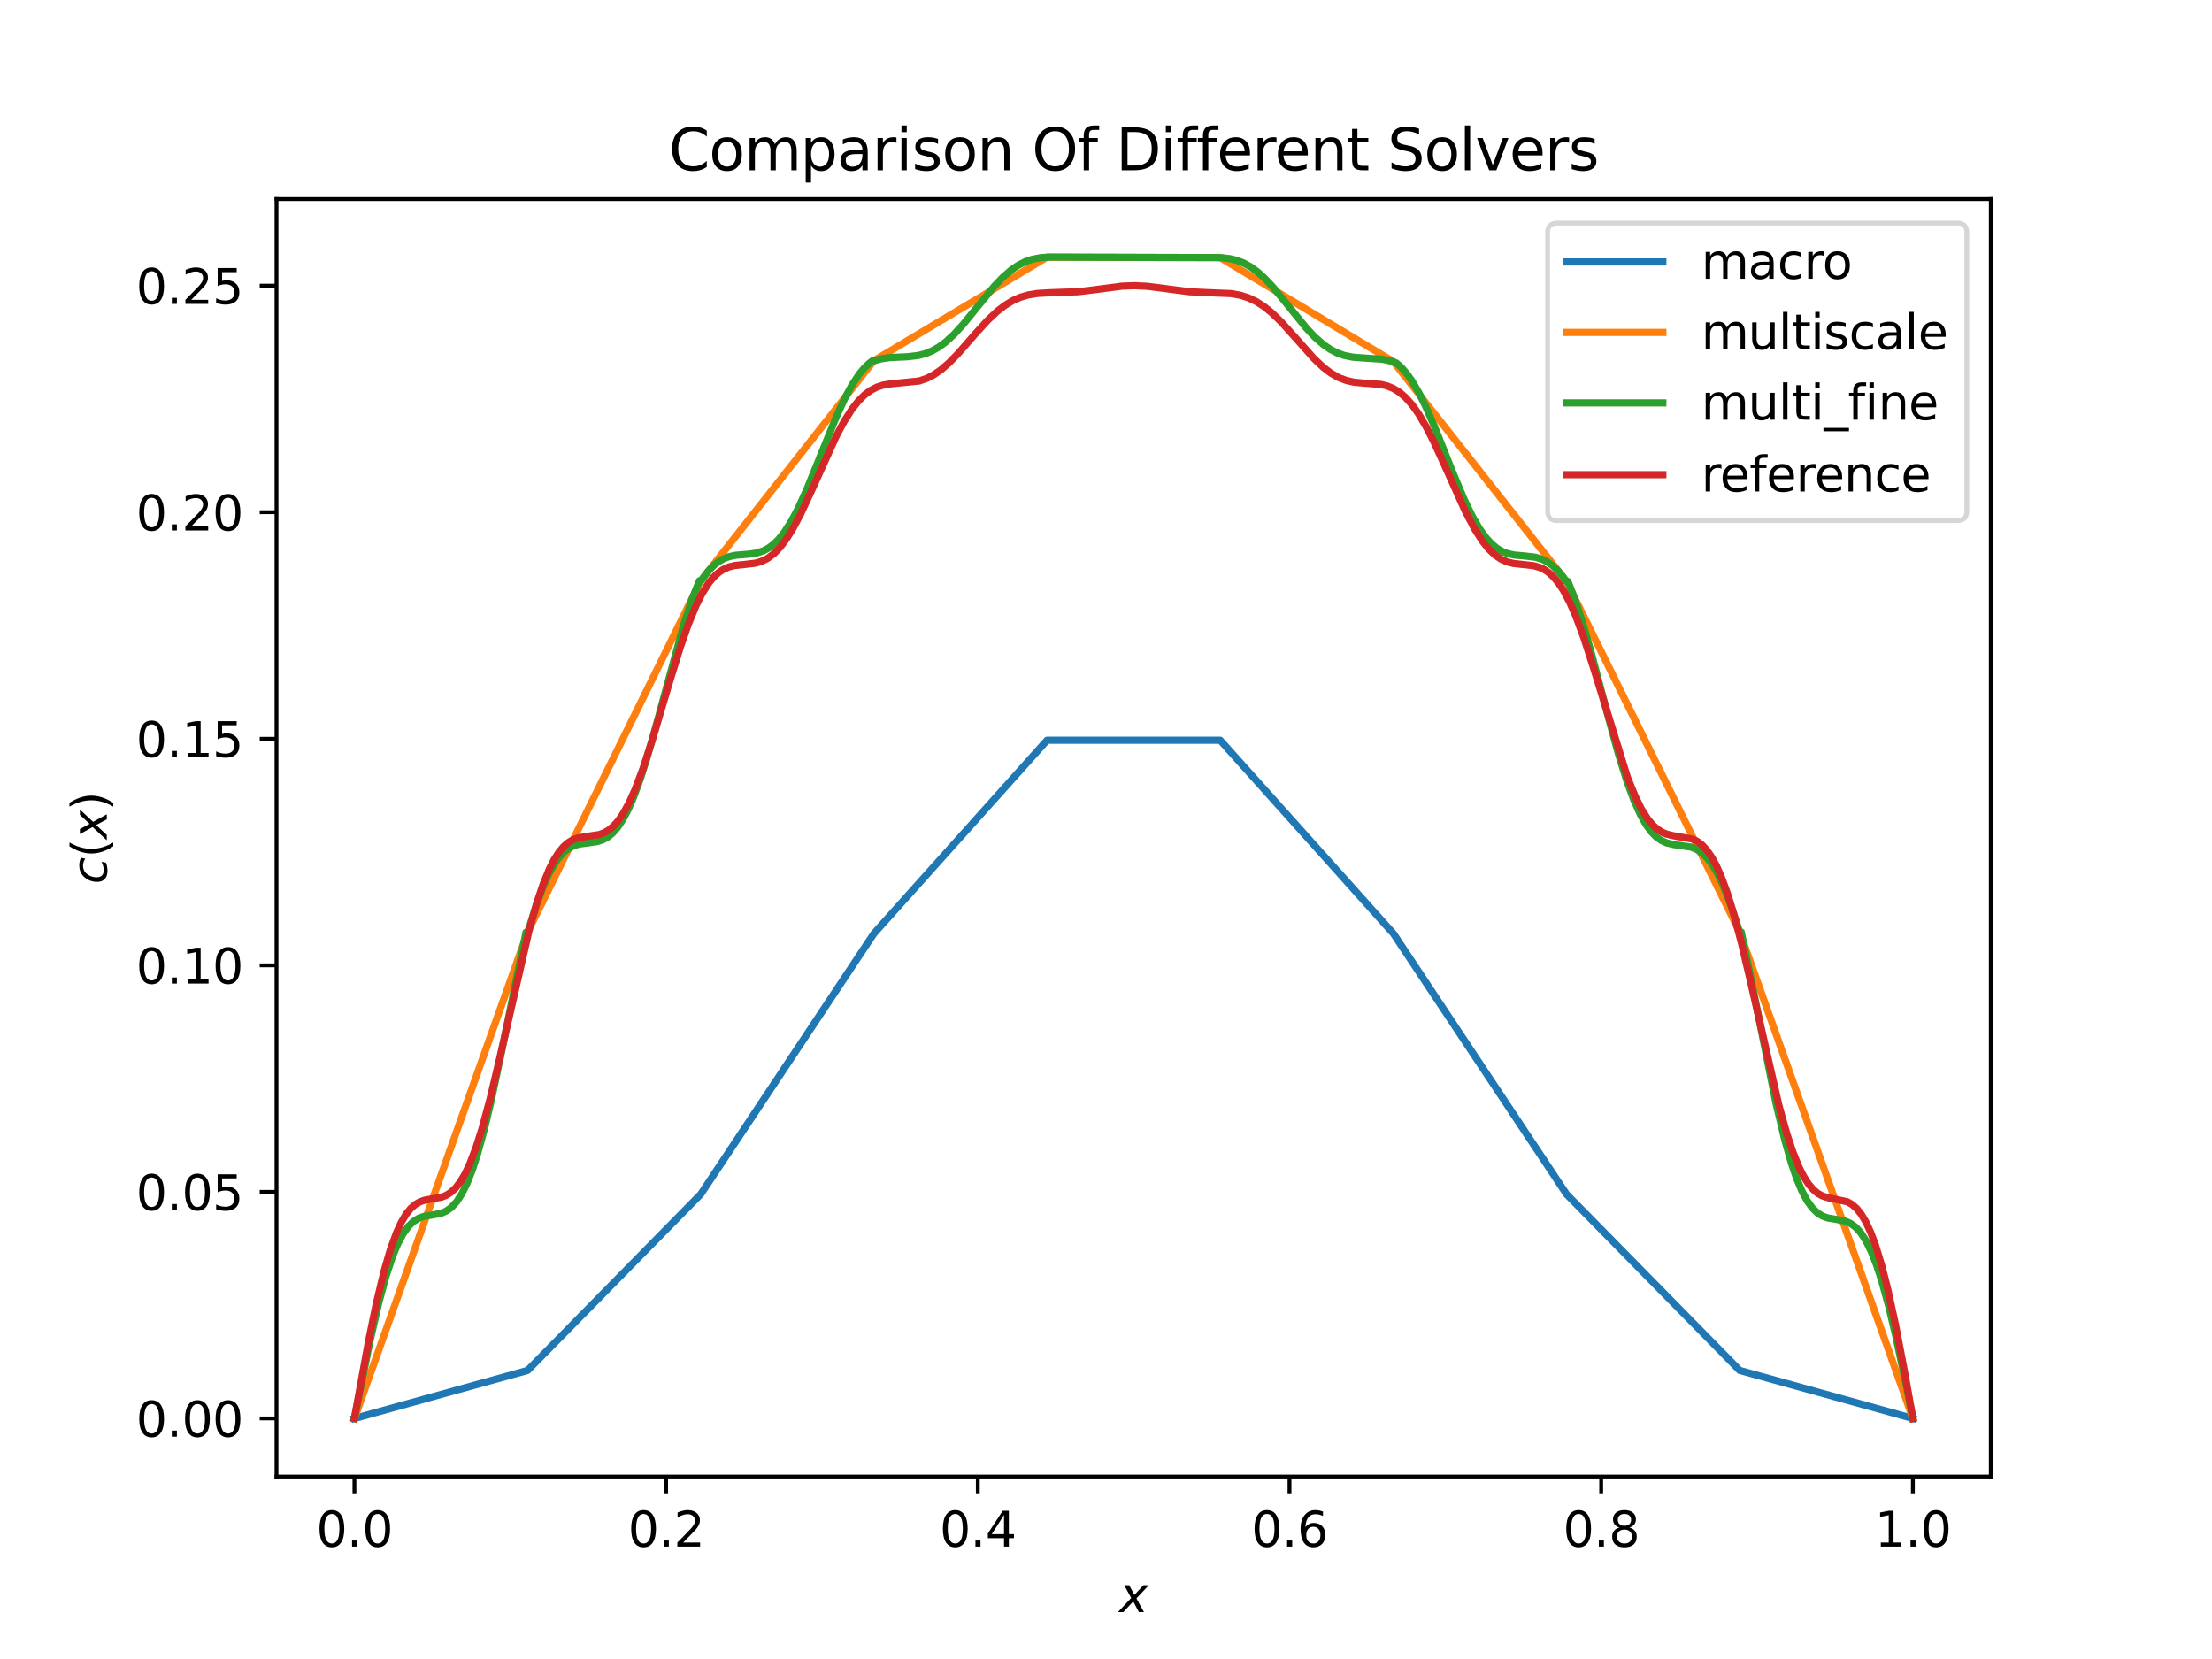 <?xml version="1.0" encoding="utf-8" standalone="no"?>
<!DOCTYPE svg PUBLIC "-//W3C//DTD SVG 1.1//EN"
  "http://www.w3.org/Graphics/SVG/1.1/DTD/svg11.dtd">
<svg xmlns:xlink="http://www.w3.org/1999/xlink" width="460.8pt" height="345.6pt" viewBox="0 0 460.8 345.6" xmlns="http://www.w3.org/2000/svg" version="1.1">
 <defs>
  <style type="text/css">*{stroke-linejoin: round; stroke-linecap: butt}</style>
 </defs>
 <g id="figure_1">
  <g id="patch_1">
   <path d="M 0 345.6 
L 460.8 345.6 
L 460.8 0 
L 0 0 
z
" style="fill: #ffffff"/>
  </g>
  <g id="axes_1">
   <g id="patch_2">
    <path d="M 57.6 307.584 
L 414.72 307.584 
L 414.72 41.472 
L 57.6 41.472 
z
" style="fill: #ffffff"/>
   </g>
   <g id="matplotlib.axis_1">
    <g id="xtick_1">
     <g id="line2d_1">
      <defs>
       <path id="m8208f27875" d="M 0 0 
L 0 3.5 
" style="stroke: #000000; stroke-width: 0.8"/>
      </defs>
      <g>
       <use xlink:href="#m8208f27875" x="73.833" y="307.584" style="stroke: #000000; stroke-width: 0.8"/>
      </g>
     </g>
     <g id="text_1">
      <!-- 0.0 -->
      <g transform="translate(65.881 322.182) scale(0.1 -0.1)">
       <defs>
        <path id="DejaVuSans-30" d="M 2034 4250 
Q 1547 4250 1301 3770 
Q 1056 3291 1056 2328 
Q 1056 1369 1301 889 
Q 1547 409 2034 409 
Q 2525 409 2770 889 
Q 3016 1369 3016 2328 
Q 3016 3291 2770 3770 
Q 2525 4250 2034 4250 
z
M 2034 4750 
Q 2819 4750 3233 4129 
Q 3647 3509 3647 2328 
Q 3647 1150 3233 529 
Q 2819 -91 2034 -91 
Q 1250 -91 836 529 
Q 422 1150 422 2328 
Q 422 3509 836 4129 
Q 1250 4750 2034 4750 
z
" transform="scale(0.016)"/>
        <path id="DejaVuSans-2e" d="M 684 794 
L 1344 794 
L 1344 0 
L 684 0 
L 684 794 
z
" transform="scale(0.016)"/>
       </defs>
       <use xlink:href="#DejaVuSans-30"/>
       <use xlink:href="#DejaVuSans-2e" transform="translate(63.623 0)"/>
       <use xlink:href="#DejaVuSans-30" transform="translate(95.41 0)"/>
      </g>
     </g>
    </g>
    <g id="xtick_2">
     <g id="line2d_2">
      <g>
       <use xlink:href="#m8208f27875" x="138.764" y="307.584" style="stroke: #000000; stroke-width: 0.8"/>
      </g>
     </g>
     <g id="text_2">
      <!-- 0.2 -->
      <g transform="translate(130.812 322.182) scale(0.1 -0.1)">
       <defs>
        <path id="DejaVuSans-32" d="M 1228 531 
L 3431 531 
L 3431 0 
L 469 0 
L 469 531 
Q 828 903 1448 1529 
Q 2069 2156 2228 2338 
Q 2531 2678 2651 2914 
Q 2772 3150 2772 3378 
Q 2772 3750 2511 3984 
Q 2250 4219 1831 4219 
Q 1534 4219 1204 4116 
Q 875 4013 500 3803 
L 500 4441 
Q 881 4594 1212 4672 
Q 1544 4750 1819 4750 
Q 2544 4750 2975 4387 
Q 3406 4025 3406 3419 
Q 3406 3131 3298 2873 
Q 3191 2616 2906 2266 
Q 2828 2175 2409 1742 
Q 1991 1309 1228 531 
z
" transform="scale(0.016)"/>
       </defs>
       <use xlink:href="#DejaVuSans-30"/>
       <use xlink:href="#DejaVuSans-2e" transform="translate(63.623 0)"/>
       <use xlink:href="#DejaVuSans-32" transform="translate(95.41 0)"/>
      </g>
     </g>
    </g>
    <g id="xtick_3">
     <g id="line2d_3">
      <g>
       <use xlink:href="#m8208f27875" x="203.695" y="307.584" style="stroke: #000000; stroke-width: 0.8"/>
      </g>
     </g>
     <g id="text_3">
      <!-- 0.4 -->
      <g transform="translate(195.743 322.182) scale(0.1 -0.1)">
       <defs>
        <path id="DejaVuSans-34" d="M 2419 4116 
L 825 1625 
L 2419 1625 
L 2419 4116 
z
M 2253 4666 
L 3047 4666 
L 3047 1625 
L 3713 1625 
L 3713 1100 
L 3047 1100 
L 3047 0 
L 2419 0 
L 2419 1100 
L 313 1100 
L 313 1709 
L 2253 4666 
z
" transform="scale(0.016)"/>
       </defs>
       <use xlink:href="#DejaVuSans-30"/>
       <use xlink:href="#DejaVuSans-2e" transform="translate(63.623 0)"/>
       <use xlink:href="#DejaVuSans-34" transform="translate(95.41 0)"/>
      </g>
     </g>
    </g>
    <g id="xtick_4">
     <g id="line2d_4">
      <g>
       <use xlink:href="#m8208f27875" x="268.625" y="307.584" style="stroke: #000000; stroke-width: 0.8"/>
      </g>
     </g>
     <g id="text_4">
      <!-- 0.6 -->
      <g transform="translate(260.674 322.182) scale(0.1 -0.1)">
       <defs>
        <path id="DejaVuSans-36" d="M 2113 2584 
Q 1688 2584 1439 2293 
Q 1191 2003 1191 1497 
Q 1191 994 1439 701 
Q 1688 409 2113 409 
Q 2538 409 2786 701 
Q 3034 994 3034 1497 
Q 3034 2003 2786 2293 
Q 2538 2584 2113 2584 
z
M 3366 4563 
L 3366 3988 
Q 3128 4100 2886 4159 
Q 2644 4219 2406 4219 
Q 1781 4219 1451 3797 
Q 1122 3375 1075 2522 
Q 1259 2794 1537 2939 
Q 1816 3084 2150 3084 
Q 2853 3084 3261 2657 
Q 3669 2231 3669 1497 
Q 3669 778 3244 343 
Q 2819 -91 2113 -91 
Q 1303 -91 875 529 
Q 447 1150 447 2328 
Q 447 3434 972 4092 
Q 1497 4750 2381 4750 
Q 2619 4750 2861 4703 
Q 3103 4656 3366 4563 
z
" transform="scale(0.016)"/>
       </defs>
       <use xlink:href="#DejaVuSans-30"/>
       <use xlink:href="#DejaVuSans-2e" transform="translate(63.623 0)"/>
       <use xlink:href="#DejaVuSans-36" transform="translate(95.41 0)"/>
      </g>
     </g>
    </g>
    <g id="xtick_5">
     <g id="line2d_5">
      <g>
       <use xlink:href="#m8208f27875" x="333.556" y="307.584" style="stroke: #000000; stroke-width: 0.8"/>
      </g>
     </g>
     <g id="text_5">
      <!-- 0.8 -->
      <g transform="translate(325.605 322.182) scale(0.1 -0.1)">
       <defs>
        <path id="DejaVuSans-38" d="M 2034 2216 
Q 1584 2216 1326 1975 
Q 1069 1734 1069 1313 
Q 1069 891 1326 650 
Q 1584 409 2034 409 
Q 2484 409 2743 651 
Q 3003 894 3003 1313 
Q 3003 1734 2745 1975 
Q 2488 2216 2034 2216 
z
M 1403 2484 
Q 997 2584 770 2862 
Q 544 3141 544 3541 
Q 544 4100 942 4425 
Q 1341 4750 2034 4750 
Q 2731 4750 3128 4425 
Q 3525 4100 3525 3541 
Q 3525 3141 3298 2862 
Q 3072 2584 2669 2484 
Q 3125 2378 3379 2068 
Q 3634 1759 3634 1313 
Q 3634 634 3220 271 
Q 2806 -91 2034 -91 
Q 1263 -91 848 271 
Q 434 634 434 1313 
Q 434 1759 690 2068 
Q 947 2378 1403 2484 
z
M 1172 3481 
Q 1172 3119 1398 2916 
Q 1625 2713 2034 2713 
Q 2441 2713 2670 2916 
Q 2900 3119 2900 3481 
Q 2900 3844 2670 4047 
Q 2441 4250 2034 4250 
Q 1625 4250 1398 4047 
Q 1172 3844 1172 3481 
z
" transform="scale(0.016)"/>
       </defs>
       <use xlink:href="#DejaVuSans-30"/>
       <use xlink:href="#DejaVuSans-2e" transform="translate(63.623 0)"/>
       <use xlink:href="#DejaVuSans-38" transform="translate(95.41 0)"/>
      </g>
     </g>
    </g>
    <g id="xtick_6">
     <g id="line2d_6">
      <g>
       <use xlink:href="#m8208f27875" x="398.487" y="307.584" style="stroke: #000000; stroke-width: 0.8"/>
      </g>
     </g>
     <g id="text_6">
      <!-- 1.0 -->
      <g transform="translate(390.536 322.182) scale(0.1 -0.1)">
       <defs>
        <path id="DejaVuSans-31" d="M 794 531 
L 1825 531 
L 1825 4091 
L 703 3866 
L 703 4441 
L 1819 4666 
L 2450 4666 
L 2450 531 
L 3481 531 
L 3481 0 
L 794 0 
L 794 531 
z
" transform="scale(0.016)"/>
       </defs>
       <use xlink:href="#DejaVuSans-31"/>
       <use xlink:href="#DejaVuSans-2e" transform="translate(63.623 0)"/>
       <use xlink:href="#DejaVuSans-30" transform="translate(95.41 0)"/>
      </g>
     </g>
    </g>
    <g id="text_7">
     <!-- $x$ -->
     <g transform="translate(233.16 335.861) scale(0.1 -0.1)">
      <defs>
       <path id="DejaVuSans-Oblique-78" d="M 3841 3500 
L 2234 1784 
L 3219 0 
L 2559 0 
L 1819 1388 
L 531 0 
L -166 0 
L 1556 1844 
L 641 3500 
L 1300 3500 
L 1972 2234 
L 3144 3500 
L 3841 3500 
z
" transform="scale(0.016)"/>
      </defs>
      <use xlink:href="#DejaVuSans-Oblique-78" transform="translate(0 0.312)"/>
     </g>
    </g>
   </g>
   <g id="matplotlib.axis_2">
    <g id="ytick_1">
     <g id="line2d_7">
      <defs>
       <path id="m74b6a67850" d="M 0 0 
L -3.5 0 
" style="stroke: #000000; stroke-width: 0.8"/>
      </defs>
      <g>
       <use xlink:href="#m74b6a67850" x="57.6" y="295.488" style="stroke: #000000; stroke-width: 0.8"/>
      </g>
     </g>
     <g id="text_8">
      <!-- 0.00 -->
      <g transform="translate(28.334 299.287) scale(0.1 -0.1)">
       <use xlink:href="#DejaVuSans-30"/>
       <use xlink:href="#DejaVuSans-2e" transform="translate(63.623 0)"/>
       <use xlink:href="#DejaVuSans-30" transform="translate(95.41 0)"/>
       <use xlink:href="#DejaVuSans-30" transform="translate(159.033 0)"/>
      </g>
     </g>
    </g>
    <g id="ytick_2">
     <g id="line2d_8">
      <g>
       <use xlink:href="#m74b6a67850" x="57.6" y="248.292" style="stroke: #000000; stroke-width: 0.8"/>
      </g>
     </g>
     <g id="text_9">
      <!-- 0.05 -->
      <g transform="translate(28.334 252.091) scale(0.1 -0.1)">
       <defs>
        <path id="DejaVuSans-35" d="M 691 4666 
L 3169 4666 
L 3169 4134 
L 1269 4134 
L 1269 2991 
Q 1406 3038 1543 3061 
Q 1681 3084 1819 3084 
Q 2600 3084 3056 2656 
Q 3513 2228 3513 1497 
Q 3513 744 3044 326 
Q 2575 -91 1722 -91 
Q 1428 -91 1123 -41 
Q 819 9 494 109 
L 494 744 
Q 775 591 1075 516 
Q 1375 441 1709 441 
Q 2250 441 2565 725 
Q 2881 1009 2881 1497 
Q 2881 1984 2565 2268 
Q 2250 2553 1709 2553 
Q 1456 2553 1204 2497 
Q 953 2441 691 2322 
L 691 4666 
z
" transform="scale(0.016)"/>
       </defs>
       <use xlink:href="#DejaVuSans-30"/>
       <use xlink:href="#DejaVuSans-2e" transform="translate(63.623 0)"/>
       <use xlink:href="#DejaVuSans-30" transform="translate(95.41 0)"/>
       <use xlink:href="#DejaVuSans-35" transform="translate(159.033 0)"/>
      </g>
     </g>
    </g>
    <g id="ytick_3">
     <g id="line2d_9">
      <g>
       <use xlink:href="#m74b6a67850" x="57.6" y="201.096" style="stroke: #000000; stroke-width: 0.8"/>
      </g>
     </g>
     <g id="text_10">
      <!-- 0.10 -->
      <g transform="translate(28.334 204.896) scale(0.1 -0.1)">
       <use xlink:href="#DejaVuSans-30"/>
       <use xlink:href="#DejaVuSans-2e" transform="translate(63.623 0)"/>
       <use xlink:href="#DejaVuSans-31" transform="translate(95.41 0)"/>
       <use xlink:href="#DejaVuSans-30" transform="translate(159.033 0)"/>
      </g>
     </g>
    </g>
    <g id="ytick_4">
     <g id="line2d_10">
      <g>
       <use xlink:href="#m74b6a67850" x="57.6" y="153.9" style="stroke: #000000; stroke-width: 0.8"/>
      </g>
     </g>
     <g id="text_11">
      <!-- 0.15 -->
      <g transform="translate(28.334 157.7) scale(0.1 -0.1)">
       <use xlink:href="#DejaVuSans-30"/>
       <use xlink:href="#DejaVuSans-2e" transform="translate(63.623 0)"/>
       <use xlink:href="#DejaVuSans-31" transform="translate(95.41 0)"/>
       <use xlink:href="#DejaVuSans-35" transform="translate(159.033 0)"/>
      </g>
     </g>
    </g>
    <g id="ytick_5">
     <g id="line2d_11">
      <g>
       <use xlink:href="#m74b6a67850" x="57.6" y="106.705" style="stroke: #000000; stroke-width: 0.8"/>
      </g>
     </g>
     <g id="text_12">
      <!-- 0.20 -->
      <g transform="translate(28.334 110.504) scale(0.1 -0.1)">
       <use xlink:href="#DejaVuSans-30"/>
       <use xlink:href="#DejaVuSans-2e" transform="translate(63.623 0)"/>
       <use xlink:href="#DejaVuSans-32" transform="translate(95.41 0)"/>
       <use xlink:href="#DejaVuSans-30" transform="translate(159.033 0)"/>
      </g>
     </g>
    </g>
    <g id="ytick_6">
     <g id="line2d_12">
      <g>
       <use xlink:href="#m74b6a67850" x="57.6" y="59.509" style="stroke: #000000; stroke-width: 0.8"/>
      </g>
     </g>
     <g id="text_13">
      <!-- 0.25 -->
      <g transform="translate(28.334 63.308) scale(0.1 -0.1)">
       <use xlink:href="#DejaVuSans-30"/>
       <use xlink:href="#DejaVuSans-2e" transform="translate(63.623 0)"/>
       <use xlink:href="#DejaVuSans-32" transform="translate(95.41 0)"/>
       <use xlink:href="#DejaVuSans-35" transform="translate(159.033 0)"/>
      </g>
     </g>
    </g>
    <g id="text_14">
     <!-- $c(x)$ -->
     <g transform="translate(22.255 184.178) rotate(-90) scale(0.1 -0.1)">
      <defs>
       <path id="DejaVuSans-Oblique-63" d="M 3431 3366 
L 3316 2797 
Q 3109 2947 2876 3022 
Q 2644 3097 2394 3097 
Q 2119 3097 1870 3000 
Q 1622 2903 1453 2725 
Q 1184 2453 1037 2087 
Q 891 1722 891 1331 
Q 891 859 1127 628 
Q 1363 397 1844 397 
Q 2081 397 2348 469 
Q 2616 541 2906 684 
L 2797 116 
Q 2547 13 2283 -39 
Q 2019 -91 1741 -91 
Q 1044 -91 669 257 
Q 294 606 294 1253 
Q 294 1797 489 2255 
Q 684 2713 1069 3078 
Q 1331 3328 1684 3456 
Q 2038 3584 2456 3584 
Q 2700 3584 2940 3529 
Q 3181 3475 3431 3366 
z
" transform="scale(0.016)"/>
       <path id="DejaVuSans-28" d="M 1984 4856 
Q 1566 4138 1362 3434 
Q 1159 2731 1159 2009 
Q 1159 1288 1364 580 
Q 1569 -128 1984 -844 
L 1484 -844 
Q 1016 -109 783 600 
Q 550 1309 550 2009 
Q 550 2706 781 3412 
Q 1013 4119 1484 4856 
L 1984 4856 
z
" transform="scale(0.016)"/>
       <path id="DejaVuSans-29" d="M 513 4856 
L 1013 4856 
Q 1481 4119 1714 3412 
Q 1947 2706 1947 2009 
Q 1947 1309 1714 600 
Q 1481 -109 1013 -844 
L 513 -844 
Q 928 -128 1133 580 
Q 1338 1288 1338 2009 
Q 1338 2731 1133 3434 
Q 928 4138 513 4856 
z
" transform="scale(0.016)"/>
      </defs>
      <use xlink:href="#DejaVuSans-Oblique-63" transform="translate(0 0.125)"/>
      <use xlink:href="#DejaVuSans-28" transform="translate(54.98 0.125)"/>
      <use xlink:href="#DejaVuSans-Oblique-78" transform="translate(93.994 0.125)"/>
      <use xlink:href="#DejaVuSans-29" transform="translate(153.174 0.125)"/>
     </g>
    </g>
   </g>
   <g id="line2d_13">
    <path d="M 73.833 295.488 
L 109.905 285.486 
L 145.978 248.778 
L 182.051 194.475 
L 218.124 154.207 
L 254.196 154.207 
L 290.269 194.475 
L 326.342 248.778 
L 362.415 285.486 
L 398.487 295.488 
" clip-path="url(#p0cb5305083)" style="fill: none; stroke: #1f77b4; stroke-width: 1.5; stroke-linecap: square"/>
   </g>
   <g id="line2d_14">
    <path d="M 73.833 295.488 
L 109.905 194.19 
L 145.978 120.99 
L 182.051 75.134 
L 218.124 53.568 
L 254.196 53.669 
L 290.269 75.344 
L 326.342 121.119 
L 362.415 194.156 
L 398.487 295.488 
" clip-path="url(#p0cb5305083)" style="fill: none; stroke: #ff7f0e; stroke-width: 1.5; stroke-linecap: square"/>
   </g>
   <g id="line2d_15">
    <path d="M 73.833 295.488 
L 77.083 279.292 
L 78.889 271.437 
L 80.333 266.094 
L 81.778 261.722 
L 82.861 259.109 
L 83.944 257.058 
L 85.028 255.531 
L 86.111 254.47 
L 87.194 253.794 
L 88.278 253.407 
L 90.084 253.102 
L 91.889 252.749 
L 92.973 252.288 
L 94.056 251.51 
L 95.139 250.325 
L 96.223 248.661 
L 97.306 246.466 
L 98.389 243.715 
L 99.473 240.405 
L 100.917 235.167 
L 102.362 229.099 
L 104.529 218.864 
L 109.584 194.19 
L 109.946 194.19 
L 111.751 188.432 
L 113.196 184.564 
L 114.279 182.149 
L 115.363 180.166 
L 116.446 178.606 
L 117.529 177.442 
L 118.613 176.632 
L 119.696 176.114 
L 120.779 175.816 
L 122.585 175.583 
L 124.391 175.321 
L 125.474 174.98 
L 126.557 174.403 
L 127.641 173.52 
L 128.724 172.278 
L 129.808 170.637 
L 130.891 168.577 
L 131.974 166.094 
L 133.419 162.161 
L 134.863 157.599 
L 137.03 149.893 
L 142.447 130.07 
L 144.253 124.61 
L 145.697 120.99 
L 146.058 120.99 
L 147.503 119.019 
L 148.586 117.875 
L 149.67 117.003 
L 150.753 116.38 
L 151.836 115.967 
L 153.281 115.666 
L 156.17 115.424 
L 157.615 115.202 
L 159.059 114.733 
L 160.142 114.151 
L 161.226 113.329 
L 162.309 112.242 
L 163.393 110.874 
L 164.837 108.614 
L 166.282 105.884 
L 168.087 101.917 
L 170.615 95.703 
L 174.226 86.788 
L 176.032 82.886 
L 177.477 80.221 
L 178.921 78.031 
L 180.005 76.716 
L 181.088 75.679 
L 181.81 75.134 
L 182.171 75.134 
L 183.616 74.738 
L 185.421 74.484 
L 189.033 74.316 
L 191.199 74.069 
L 192.644 73.71 
L 194.089 73.14 
L 195.533 72.331 
L 196.978 71.271 
L 198.783 69.611 
L 200.589 67.637 
L 203.478 64.083 
L 207.089 59.675 
L 208.895 57.78 
L 210.7 56.218 
L 212.145 55.243 
L 213.589 54.516 
L 215.034 54.02 
L 216.84 53.671 
L 218.645 53.568 
L 254.397 53.669 
L 256.203 53.886 
L 257.647 54.237 
L 259.092 54.799 
L 260.536 55.601 
L 261.981 56.655 
L 263.425 57.951 
L 265.231 59.869 
L 267.759 62.936 
L 272.092 68.297 
L 273.898 70.216 
L 275.704 71.802 
L 277.148 72.795 
L 278.593 73.539 
L 280.037 74.049 
L 281.843 74.41 
L 284.01 74.576 
L 287.982 74.831 
L 289.788 75.228 
L 290.871 75.607 
L 291.954 76.57 
L 293.038 77.809 
L 294.121 79.331 
L 295.566 81.791 
L 297.01 84.699 
L 298.816 88.836 
L 302.427 97.901 
L 304.955 103.938 
L 306.761 107.661 
L 308.205 110.147 
L 309.65 112.143 
L 310.733 113.311 
L 311.816 114.209 
L 312.9 114.859 
L 313.983 115.295 
L 315.428 115.62 
L 317.594 115.812 
L 319.761 116.063 
L 321.206 116.486 
L 322.289 117.021 
L 323.373 117.785 
L 324.456 118.807 
L 325.539 120.102 
L 326.262 121.119 
L 326.623 121.119 
L 328.067 124.804 
L 329.512 129.165 
L 331.317 135.377 
L 334.568 147.644 
L 337.095 156.885 
L 338.901 162.683 
L 340.346 166.617 
L 341.79 169.826 
L 342.873 171.738 
L 343.957 173.234 
L 345.04 174.344 
L 346.124 175.111 
L 347.207 175.596 
L 348.652 175.931 
L 352.263 176.461 
L 353.346 176.889 
L 354.43 177.58 
L 355.513 178.597 
L 356.596 179.987 
L 357.68 181.782 
L 358.763 183.992 
L 360.208 187.575 
L 361.652 191.82 
L 362.374 194.156 
L 362.736 194.156 
L 364.902 204.632 
L 369.958 229.764 
L 371.764 237.323 
L 373.208 242.387 
L 374.292 245.539 
L 375.375 248.121 
L 376.458 250.146 
L 377.542 251.65 
L 378.625 252.692 
L 379.709 253.354 
L 380.792 253.732 
L 382.598 254.031 
L 384.403 254.389 
L 385.487 254.857 
L 386.57 255.644 
L 387.653 256.838 
L 388.737 258.513 
L 389.82 260.716 
L 390.904 263.474 
L 391.987 266.788 
L 393.431 272.026 
L 394.876 278.086 
L 397.043 288.294 
L 398.487 295.488 
L 398.487 295.488 
" clip-path="url(#p0cb5305083)" style="fill: none; stroke: #2ca02c; stroke-width: 1.5; stroke-linecap: square"/>
   </g>
   <g id="line2d_16">
    <path d="M 73.833 295.488 
L 76.758 279.473 
L 78.382 271.582 
L 80.007 264.817 
L 81.307 260.347 
L 82.607 256.761 
L 83.582 254.646 
L 84.557 252.995 
L 85.532 251.768 
L 86.507 250.909 
L 87.482 250.351 
L 88.457 250.019 
L 90.082 249.741 
L 92.032 249.373 
L 93.007 248.981 
L 93.981 248.352 
L 94.956 247.423 
L 95.931 246.145 
L 96.906 244.479 
L 97.881 242.406 
L 99.181 238.997 
L 100.481 234.879 
L 102.106 228.851 
L 104.056 220.639 
L 110.23 193.765 
L 111.855 188.031 
L 113.155 184.166 
L 114.455 180.999 
L 115.43 179.087 
L 116.405 177.558 
L 117.38 176.387 
L 118.355 175.536 
L 119.33 174.956 
L 120.305 174.592 
L 121.605 174.334 
L 124.855 173.849 
L 125.829 173.485 
L 126.804 172.92 
L 127.779 172.11 
L 128.754 171.02 
L 129.729 169.63 
L 131.029 167.288 
L 132.329 164.399 
L 133.954 160.085 
L 135.904 154.09 
L 139.479 142.042 
L 141.753 134.712 
L 143.378 130.077 
L 145.003 126.139 
L 146.303 123.562 
L 147.603 121.512 
L 148.578 120.313 
L 149.553 119.384 
L 150.528 118.699 
L 151.828 118.106 
L 153.128 117.789 
L 155.078 117.589 
L 157.352 117.318 
L 158.652 116.939 
L 159.952 116.29 
L 161.252 115.31 
L 162.552 113.962 
L 163.852 112.236 
L 165.152 110.148 
L 166.777 107.093 
L 169.052 102.214 
L 174.251 90.751 
L 175.876 87.732 
L 177.501 85.195 
L 178.801 83.55 
L 180.101 82.255 
L 181.401 81.293 
L 182.701 80.63 
L 184.001 80.215 
L 185.626 79.952 
L 191.475 79.367 
L 193.1 78.809 
L 194.4 78.146 
L 196.025 77.035 
L 197.65 75.631 
L 199.6 73.633 
L 203.175 69.542 
L 205.774 66.694 
L 207.724 64.86 
L 209.349 63.605 
L 210.974 62.623 
L 212.599 61.909 
L 214.224 61.437 
L 216.174 61.125 
L 218.774 60.98 
L 224.623 60.767 
L 228.198 60.336 
L 233.723 59.61 
L 236.322 59.509 
L 238.922 59.637 
L 242.172 60.044 
L 247.697 60.767 
L 250.947 60.935 
L 256.471 61.161 
L 258.421 61.514 
L 260.046 62.031 
L 261.671 62.797 
L 263.296 63.835 
L 264.921 65.143 
L 266.871 67.029 
L 269.47 69.916 
L 273.695 74.668 
L 275.645 76.507 
L 277.27 77.739 
L 278.895 78.662 
L 280.52 79.277 
L 282.145 79.626 
L 284.094 79.803 
L 287.669 80.082 
L 288.969 80.395 
L 290.269 80.927 
L 291.569 81.734 
L 292.869 82.86 
L 294.169 84.329 
L 295.469 86.147 
L 297.094 88.887 
L 298.719 92.072 
L 300.993 97.044 
L 305.218 106.431 
L 307.168 110.148 
L 308.793 112.703 
L 310.093 114.334 
L 311.393 115.589 
L 312.693 116.482 
L 313.993 117.056 
L 315.293 117.379 
L 317.242 117.589 
L 319.517 117.848 
L 320.817 118.225 
L 321.792 118.699 
L 322.767 119.384 
L 323.742 120.313 
L 324.717 121.512 
L 325.692 123 
L 326.992 125.446 
L 328.292 128.411 
L 329.917 132.783 
L 331.866 138.811 
L 339.016 161.897 
L 340.641 165.91 
L 341.941 168.529 
L 343.241 170.591 
L 344.216 171.779 
L 345.191 172.679 
L 346.166 173.321 
L 347.141 173.747 
L 348.44 174.065 
L 352.665 174.814 
L 353.64 175.315 
L 354.615 176.07 
L 355.59 177.13 
L 356.565 178.536 
L 357.54 180.318 
L 358.515 182.494 
L 359.815 186.013 
L 361.115 190.212 
L 362.74 196.304 
L 364.689 204.555 
L 370.539 230.126 
L 372.164 235.972 
L 373.464 239.917 
L 374.764 243.143 
L 375.739 245.079 
L 376.714 246.612 
L 377.689 247.77 
L 378.664 248.592 
L 379.638 249.135 
L 380.938 249.538 
L 384.838 250.351 
L 385.813 250.909 
L 386.788 251.768 
L 387.763 252.995 
L 388.738 254.646 
L 389.713 256.761 
L 390.688 259.367 
L 391.988 263.617 
L 393.288 268.728 
L 394.912 276.199 
L 396.862 286.394 
L 398.487 295.488 
L 398.487 295.488 
" clip-path="url(#p0cb5305083)" style="fill: none; stroke: #d62728; stroke-width: 1.5; stroke-linecap: square"/>
   </g>
   <g id="patch_3">
    <path d="M 57.6 307.584 
L 57.6 41.472 
" style="fill: none; stroke: #000000; stroke-width: 0.8; stroke-linejoin: miter; stroke-linecap: square"/>
   </g>
   <g id="patch_4">
    <path d="M 414.72 307.584 
L 414.72 41.472 
" style="fill: none; stroke: #000000; stroke-width: 0.8; stroke-linejoin: miter; stroke-linecap: square"/>
   </g>
   <g id="patch_5">
    <path d="M 57.6 307.584 
L 414.72 307.584 
" style="fill: none; stroke: #000000; stroke-width: 0.8; stroke-linejoin: miter; stroke-linecap: square"/>
   </g>
   <g id="patch_6">
    <path d="M 57.6 41.472 
L 414.72 41.472 
" style="fill: none; stroke: #000000; stroke-width: 0.8; stroke-linejoin: miter; stroke-linecap: square"/>
   </g>
   <g id="text_15">
    <!-- Comparison Of Different Solvers -->
    <g transform="translate(139.316 35.472) scale(0.12 -0.12)">
     <defs>
      <path id="DejaVuSans-43" d="M 4122 4306 
L 4122 3641 
Q 3803 3938 3442 4084 
Q 3081 4231 2675 4231 
Q 1875 4231 1450 3742 
Q 1025 3253 1025 2328 
Q 1025 1406 1450 917 
Q 1875 428 2675 428 
Q 3081 428 3442 575 
Q 3803 722 4122 1019 
L 4122 359 
Q 3791 134 3420 21 
Q 3050 -91 2638 -91 
Q 1578 -91 968 557 
Q 359 1206 359 2328 
Q 359 3453 968 4101 
Q 1578 4750 2638 4750 
Q 3056 4750 3426 4639 
Q 3797 4528 4122 4306 
z
" transform="scale(0.016)"/>
      <path id="DejaVuSans-6f" d="M 1959 3097 
Q 1497 3097 1228 2736 
Q 959 2375 959 1747 
Q 959 1119 1226 758 
Q 1494 397 1959 397 
Q 2419 397 2687 759 
Q 2956 1122 2956 1747 
Q 2956 2369 2687 2733 
Q 2419 3097 1959 3097 
z
M 1959 3584 
Q 2709 3584 3137 3096 
Q 3566 2609 3566 1747 
Q 3566 888 3137 398 
Q 2709 -91 1959 -91 
Q 1206 -91 779 398 
Q 353 888 353 1747 
Q 353 2609 779 3096 
Q 1206 3584 1959 3584 
z
" transform="scale(0.016)"/>
      <path id="DejaVuSans-6d" d="M 3328 2828 
Q 3544 3216 3844 3400 
Q 4144 3584 4550 3584 
Q 5097 3584 5394 3201 
Q 5691 2819 5691 2113 
L 5691 0 
L 5113 0 
L 5113 2094 
Q 5113 2597 4934 2840 
Q 4756 3084 4391 3084 
Q 3944 3084 3684 2787 
Q 3425 2491 3425 1978 
L 3425 0 
L 2847 0 
L 2847 2094 
Q 2847 2600 2669 2842 
Q 2491 3084 2119 3084 
Q 1678 3084 1418 2786 
Q 1159 2488 1159 1978 
L 1159 0 
L 581 0 
L 581 3500 
L 1159 3500 
L 1159 2956 
Q 1356 3278 1631 3431 
Q 1906 3584 2284 3584 
Q 2666 3584 2933 3390 
Q 3200 3197 3328 2828 
z
" transform="scale(0.016)"/>
      <path id="DejaVuSans-70" d="M 1159 525 
L 1159 -1331 
L 581 -1331 
L 581 3500 
L 1159 3500 
L 1159 2969 
Q 1341 3281 1617 3432 
Q 1894 3584 2278 3584 
Q 2916 3584 3314 3078 
Q 3713 2572 3713 1747 
Q 3713 922 3314 415 
Q 2916 -91 2278 -91 
Q 1894 -91 1617 61 
Q 1341 213 1159 525 
z
M 3116 1747 
Q 3116 2381 2855 2742 
Q 2594 3103 2138 3103 
Q 1681 3103 1420 2742 
Q 1159 2381 1159 1747 
Q 1159 1113 1420 752 
Q 1681 391 2138 391 
Q 2594 391 2855 752 
Q 3116 1113 3116 1747 
z
" transform="scale(0.016)"/>
      <path id="DejaVuSans-61" d="M 2194 1759 
Q 1497 1759 1228 1600 
Q 959 1441 959 1056 
Q 959 750 1161 570 
Q 1363 391 1709 391 
Q 2188 391 2477 730 
Q 2766 1069 2766 1631 
L 2766 1759 
L 2194 1759 
z
M 3341 1997 
L 3341 0 
L 2766 0 
L 2766 531 
Q 2569 213 2275 61 
Q 1981 -91 1556 -91 
Q 1019 -91 701 211 
Q 384 513 384 1019 
Q 384 1609 779 1909 
Q 1175 2209 1959 2209 
L 2766 2209 
L 2766 2266 
Q 2766 2663 2505 2880 
Q 2244 3097 1772 3097 
Q 1472 3097 1187 3025 
Q 903 2953 641 2809 
L 641 3341 
Q 956 3463 1253 3523 
Q 1550 3584 1831 3584 
Q 2591 3584 2966 3190 
Q 3341 2797 3341 1997 
z
" transform="scale(0.016)"/>
      <path id="DejaVuSans-72" d="M 2631 2963 
Q 2534 3019 2420 3045 
Q 2306 3072 2169 3072 
Q 1681 3072 1420 2755 
Q 1159 2438 1159 1844 
L 1159 0 
L 581 0 
L 581 3500 
L 1159 3500 
L 1159 2956 
Q 1341 3275 1631 3429 
Q 1922 3584 2338 3584 
Q 2397 3584 2469 3576 
Q 2541 3569 2628 3553 
L 2631 2963 
z
" transform="scale(0.016)"/>
      <path id="DejaVuSans-69" d="M 603 3500 
L 1178 3500 
L 1178 0 
L 603 0 
L 603 3500 
z
M 603 4863 
L 1178 4863 
L 1178 4134 
L 603 4134 
L 603 4863 
z
" transform="scale(0.016)"/>
      <path id="DejaVuSans-73" d="M 2834 3397 
L 2834 2853 
Q 2591 2978 2328 3040 
Q 2066 3103 1784 3103 
Q 1356 3103 1142 2972 
Q 928 2841 928 2578 
Q 928 2378 1081 2264 
Q 1234 2150 1697 2047 
L 1894 2003 
Q 2506 1872 2764 1633 
Q 3022 1394 3022 966 
Q 3022 478 2636 193 
Q 2250 -91 1575 -91 
Q 1294 -91 989 -36 
Q 684 19 347 128 
L 347 722 
Q 666 556 975 473 
Q 1284 391 1588 391 
Q 1994 391 2212 530 
Q 2431 669 2431 922 
Q 2431 1156 2273 1281 
Q 2116 1406 1581 1522 
L 1381 1569 
Q 847 1681 609 1914 
Q 372 2147 372 2553 
Q 372 3047 722 3315 
Q 1072 3584 1716 3584 
Q 2034 3584 2315 3537 
Q 2597 3491 2834 3397 
z
" transform="scale(0.016)"/>
      <path id="DejaVuSans-6e" d="M 3513 2113 
L 3513 0 
L 2938 0 
L 2938 2094 
Q 2938 2591 2744 2837 
Q 2550 3084 2163 3084 
Q 1697 3084 1428 2787 
Q 1159 2491 1159 1978 
L 1159 0 
L 581 0 
L 581 3500 
L 1159 3500 
L 1159 2956 
Q 1366 3272 1645 3428 
Q 1925 3584 2291 3584 
Q 2894 3584 3203 3211 
Q 3513 2838 3513 2113 
z
" transform="scale(0.016)"/>
      <path id="DejaVuSans-20" transform="scale(0.016)"/>
      <path id="DejaVuSans-4f" d="M 2522 4238 
Q 1834 4238 1429 3725 
Q 1025 3213 1025 2328 
Q 1025 1447 1429 934 
Q 1834 422 2522 422 
Q 3209 422 3611 934 
Q 4013 1447 4013 2328 
Q 4013 3213 3611 3725 
Q 3209 4238 2522 4238 
z
M 2522 4750 
Q 3503 4750 4090 4092 
Q 4678 3434 4678 2328 
Q 4678 1225 4090 567 
Q 3503 -91 2522 -91 
Q 1538 -91 948 565 
Q 359 1222 359 2328 
Q 359 3434 948 4092 
Q 1538 4750 2522 4750 
z
" transform="scale(0.016)"/>
      <path id="DejaVuSans-66" d="M 2375 4863 
L 2375 4384 
L 1825 4384 
Q 1516 4384 1395 4259 
Q 1275 4134 1275 3809 
L 1275 3500 
L 2222 3500 
L 2222 3053 
L 1275 3053 
L 1275 0 
L 697 0 
L 697 3053 
L 147 3053 
L 147 3500 
L 697 3500 
L 697 3744 
Q 697 4328 969 4595 
Q 1241 4863 1831 4863 
L 2375 4863 
z
" transform="scale(0.016)"/>
      <path id="DejaVuSans-44" d="M 1259 4147 
L 1259 519 
L 2022 519 
Q 2988 519 3436 956 
Q 3884 1394 3884 2338 
Q 3884 3275 3436 3711 
Q 2988 4147 2022 4147 
L 1259 4147 
z
M 628 4666 
L 1925 4666 
Q 3281 4666 3915 4102 
Q 4550 3538 4550 2338 
Q 4550 1131 3912 565 
Q 3275 0 1925 0 
L 628 0 
L 628 4666 
z
" transform="scale(0.016)"/>
      <path id="DejaVuSans-65" d="M 3597 1894 
L 3597 1613 
L 953 1613 
Q 991 1019 1311 708 
Q 1631 397 2203 397 
Q 2534 397 2845 478 
Q 3156 559 3463 722 
L 3463 178 
Q 3153 47 2828 -22 
Q 2503 -91 2169 -91 
Q 1331 -91 842 396 
Q 353 884 353 1716 
Q 353 2575 817 3079 
Q 1281 3584 2069 3584 
Q 2775 3584 3186 3129 
Q 3597 2675 3597 1894 
z
M 3022 2063 
Q 3016 2534 2758 2815 
Q 2500 3097 2075 3097 
Q 1594 3097 1305 2825 
Q 1016 2553 972 2059 
L 3022 2063 
z
" transform="scale(0.016)"/>
      <path id="DejaVuSans-74" d="M 1172 4494 
L 1172 3500 
L 2356 3500 
L 2356 3053 
L 1172 3053 
L 1172 1153 
Q 1172 725 1289 603 
Q 1406 481 1766 481 
L 2356 481 
L 2356 0 
L 1766 0 
Q 1100 0 847 248 
Q 594 497 594 1153 
L 594 3053 
L 172 3053 
L 172 3500 
L 594 3500 
L 594 4494 
L 1172 4494 
z
" transform="scale(0.016)"/>
      <path id="DejaVuSans-53" d="M 3425 4513 
L 3425 3897 
Q 3066 4069 2747 4153 
Q 2428 4238 2131 4238 
Q 1616 4238 1336 4038 
Q 1056 3838 1056 3469 
Q 1056 3159 1242 3001 
Q 1428 2844 1947 2747 
L 2328 2669 
Q 3034 2534 3370 2195 
Q 3706 1856 3706 1288 
Q 3706 609 3251 259 
Q 2797 -91 1919 -91 
Q 1588 -91 1214 -16 
Q 841 59 441 206 
L 441 856 
Q 825 641 1194 531 
Q 1563 422 1919 422 
Q 2459 422 2753 634 
Q 3047 847 3047 1241 
Q 3047 1584 2836 1778 
Q 2625 1972 2144 2069 
L 1759 2144 
Q 1053 2284 737 2584 
Q 422 2884 422 3419 
Q 422 4038 858 4394 
Q 1294 4750 2059 4750 
Q 2388 4750 2728 4690 
Q 3069 4631 3425 4513 
z
" transform="scale(0.016)"/>
      <path id="DejaVuSans-6c" d="M 603 4863 
L 1178 4863 
L 1178 0 
L 603 0 
L 603 4863 
z
" transform="scale(0.016)"/>
      <path id="DejaVuSans-76" d="M 191 3500 
L 800 3500 
L 1894 563 
L 2988 3500 
L 3597 3500 
L 2284 0 
L 1503 0 
L 191 3500 
z
" transform="scale(0.016)"/>
     </defs>
     <use xlink:href="#DejaVuSans-43"/>
     <use xlink:href="#DejaVuSans-6f" transform="translate(69.824 0)"/>
     <use xlink:href="#DejaVuSans-6d" transform="translate(131.006 0)"/>
     <use xlink:href="#DejaVuSans-70" transform="translate(228.418 0)"/>
     <use xlink:href="#DejaVuSans-61" transform="translate(291.895 0)"/>
     <use xlink:href="#DejaVuSans-72" transform="translate(353.174 0)"/>
     <use xlink:href="#DejaVuSans-69" transform="translate(394.287 0)"/>
     <use xlink:href="#DejaVuSans-73" transform="translate(422.07 0)"/>
     <use xlink:href="#DejaVuSans-6f" transform="translate(474.17 0)"/>
     <use xlink:href="#DejaVuSans-6e" transform="translate(535.352 0)"/>
     <use xlink:href="#DejaVuSans-20" transform="translate(598.73 0)"/>
     <use xlink:href="#DejaVuSans-4f" transform="translate(630.518 0)"/>
     <use xlink:href="#DejaVuSans-66" transform="translate(709.229 0)"/>
     <use xlink:href="#DejaVuSans-20" transform="translate(744.434 0)"/>
     <use xlink:href="#DejaVuSans-44" transform="translate(776.221 0)"/>
     <use xlink:href="#DejaVuSans-69" transform="translate(853.223 0)"/>
     <use xlink:href="#DejaVuSans-66" transform="translate(881.006 0)"/>
     <use xlink:href="#DejaVuSans-66" transform="translate(916.211 0)"/>
     <use xlink:href="#DejaVuSans-65" transform="translate(951.416 0)"/>
     <use xlink:href="#DejaVuSans-72" transform="translate(1012.939 0)"/>
     <use xlink:href="#DejaVuSans-65" transform="translate(1051.803 0)"/>
     <use xlink:href="#DejaVuSans-6e" transform="translate(1113.326 0)"/>
     <use xlink:href="#DejaVuSans-74" transform="translate(1176.705 0)"/>
     <use xlink:href="#DejaVuSans-20" transform="translate(1215.914 0)"/>
     <use xlink:href="#DejaVuSans-53" transform="translate(1247.701 0)"/>
     <use xlink:href="#DejaVuSans-6f" transform="translate(1311.178 0)"/>
     <use xlink:href="#DejaVuSans-6c" transform="translate(1372.359 0)"/>
     <use xlink:href="#DejaVuSans-76" transform="translate(1400.143 0)"/>
     <use xlink:href="#DejaVuSans-65" transform="translate(1459.322 0)"/>
     <use xlink:href="#DejaVuSans-72" transform="translate(1520.846 0)"/>
     <use xlink:href="#DejaVuSans-73" transform="translate(1561.959 0)"/>
    </g>
   </g>
   <g id="legend_1">
    <g id="patch_7">
     <path d="M 324.398 108.463 
L 407.72 108.463 
Q 409.72 108.463 409.72 106.463 
L 409.72 48.472 
Q 409.72 46.472 407.72 46.472 
L 324.398 46.472 
Q 322.398 46.472 322.398 48.472 
L 322.398 106.463 
Q 322.398 108.463 324.398 108.463 
z
" style="fill: #ffffff; opacity: 0.8; stroke: #cccccc; stroke-linejoin: miter"/>
    </g>
    <g id="line2d_17">
     <path d="M 326.398 54.57 
L 336.398 54.57 
L 346.398 54.57 
" style="fill: none; stroke: #1f77b4; stroke-width: 1.5; stroke-linecap: square"/>
    </g>
    <g id="text_16">
     <!-- macro -->
     <g transform="translate(354.398 58.07) scale(0.1 -0.1)">
      <defs>
       <path id="DejaVuSans-63" d="M 3122 3366 
L 3122 2828 
Q 2878 2963 2633 3030 
Q 2388 3097 2138 3097 
Q 1578 3097 1268 2742 
Q 959 2388 959 1747 
Q 959 1106 1268 751 
Q 1578 397 2138 397 
Q 2388 397 2633 464 
Q 2878 531 3122 666 
L 3122 134 
Q 2881 22 2623 -34 
Q 2366 -91 2075 -91 
Q 1284 -91 818 406 
Q 353 903 353 1747 
Q 353 2603 823 3093 
Q 1294 3584 2113 3584 
Q 2378 3584 2631 3529 
Q 2884 3475 3122 3366 
z
" transform="scale(0.016)"/>
      </defs>
      <use xlink:href="#DejaVuSans-6d"/>
      <use xlink:href="#DejaVuSans-61" transform="translate(97.412 0)"/>
      <use xlink:href="#DejaVuSans-63" transform="translate(158.691 0)"/>
      <use xlink:href="#DejaVuSans-72" transform="translate(213.672 0)"/>
      <use xlink:href="#DejaVuSans-6f" transform="translate(252.535 0)"/>
     </g>
    </g>
    <g id="line2d_18">
     <path d="M 326.398 69.249 
L 336.398 69.249 
L 346.398 69.249 
" style="fill: none; stroke: #ff7f0e; stroke-width: 1.5; stroke-linecap: square"/>
    </g>
    <g id="text_17">
     <!-- multiscale -->
     <g transform="translate(354.398 72.749) scale(0.1 -0.1)">
      <defs>
       <path id="DejaVuSans-75" d="M 544 1381 
L 544 3500 
L 1119 3500 
L 1119 1403 
Q 1119 906 1312 657 
Q 1506 409 1894 409 
Q 2359 409 2629 706 
Q 2900 1003 2900 1516 
L 2900 3500 
L 3475 3500 
L 3475 0 
L 2900 0 
L 2900 538 
Q 2691 219 2414 64 
Q 2138 -91 1772 -91 
Q 1169 -91 856 284 
Q 544 659 544 1381 
z
M 1991 3584 
L 1991 3584 
z
" transform="scale(0.016)"/>
      </defs>
      <use xlink:href="#DejaVuSans-6d"/>
      <use xlink:href="#DejaVuSans-75" transform="translate(97.412 0)"/>
      <use xlink:href="#DejaVuSans-6c" transform="translate(160.791 0)"/>
      <use xlink:href="#DejaVuSans-74" transform="translate(188.574 0)"/>
      <use xlink:href="#DejaVuSans-69" transform="translate(227.783 0)"/>
      <use xlink:href="#DejaVuSans-73" transform="translate(255.566 0)"/>
      <use xlink:href="#DejaVuSans-63" transform="translate(307.666 0)"/>
      <use xlink:href="#DejaVuSans-61" transform="translate(362.646 0)"/>
      <use xlink:href="#DejaVuSans-6c" transform="translate(423.926 0)"/>
      <use xlink:href="#DejaVuSans-65" transform="translate(451.709 0)"/>
     </g>
    </g>
    <g id="line2d_19">
     <path d="M 326.398 83.927 
L 336.398 83.927 
L 346.398 83.927 
" style="fill: none; stroke: #2ca02c; stroke-width: 1.5; stroke-linecap: square"/>
    </g>
    <g id="text_18">
     <!-- multi_fine -->
     <g transform="translate(354.398 87.427) scale(0.1 -0.1)">
      <defs>
       <path id="DejaVuSans-5f" d="M 3263 -1063 
L 3263 -1509 
L -63 -1509 
L -63 -1063 
L 3263 -1063 
z
" transform="scale(0.016)"/>
      </defs>
      <use xlink:href="#DejaVuSans-6d"/>
      <use xlink:href="#DejaVuSans-75" transform="translate(97.412 0)"/>
      <use xlink:href="#DejaVuSans-6c" transform="translate(160.791 0)"/>
      <use xlink:href="#DejaVuSans-74" transform="translate(188.574 0)"/>
      <use xlink:href="#DejaVuSans-69" transform="translate(227.783 0)"/>
      <use xlink:href="#DejaVuSans-5f" transform="translate(255.566 0)"/>
      <use xlink:href="#DejaVuSans-66" transform="translate(305.566 0)"/>
      <use xlink:href="#DejaVuSans-69" transform="translate(340.771 0)"/>
      <use xlink:href="#DejaVuSans-6e" transform="translate(368.555 0)"/>
      <use xlink:href="#DejaVuSans-65" transform="translate(431.934 0)"/>
     </g>
    </g>
    <g id="line2d_20">
     <path d="M 326.398 98.883 
L 336.398 98.883 
L 346.398 98.883 
" style="fill: none; stroke: #d62728; stroke-width: 1.5; stroke-linecap: square"/>
    </g>
    <g id="text_19">
     <!-- reference -->
     <g transform="translate(354.398 102.383) scale(0.1 -0.1)">
      <use xlink:href="#DejaVuSans-72"/>
      <use xlink:href="#DejaVuSans-65" transform="translate(38.863 0)"/>
      <use xlink:href="#DejaVuSans-66" transform="translate(100.387 0)"/>
      <use xlink:href="#DejaVuSans-65" transform="translate(135.592 0)"/>
      <use xlink:href="#DejaVuSans-72" transform="translate(197.115 0)"/>
      <use xlink:href="#DejaVuSans-65" transform="translate(235.979 0)"/>
      <use xlink:href="#DejaVuSans-6e" transform="translate(297.502 0)"/>
      <use xlink:href="#DejaVuSans-63" transform="translate(360.881 0)"/>
      <use xlink:href="#DejaVuSans-65" transform="translate(415.861 0)"/>
     </g>
    </g>
   </g>
  </g>
 </g>
 <defs>
  <clipPath id="p0cb5305083">
   <rect x="57.6" y="41.472" width="357.12" height="266.112"/>
  </clipPath>
 </defs>
</svg>
